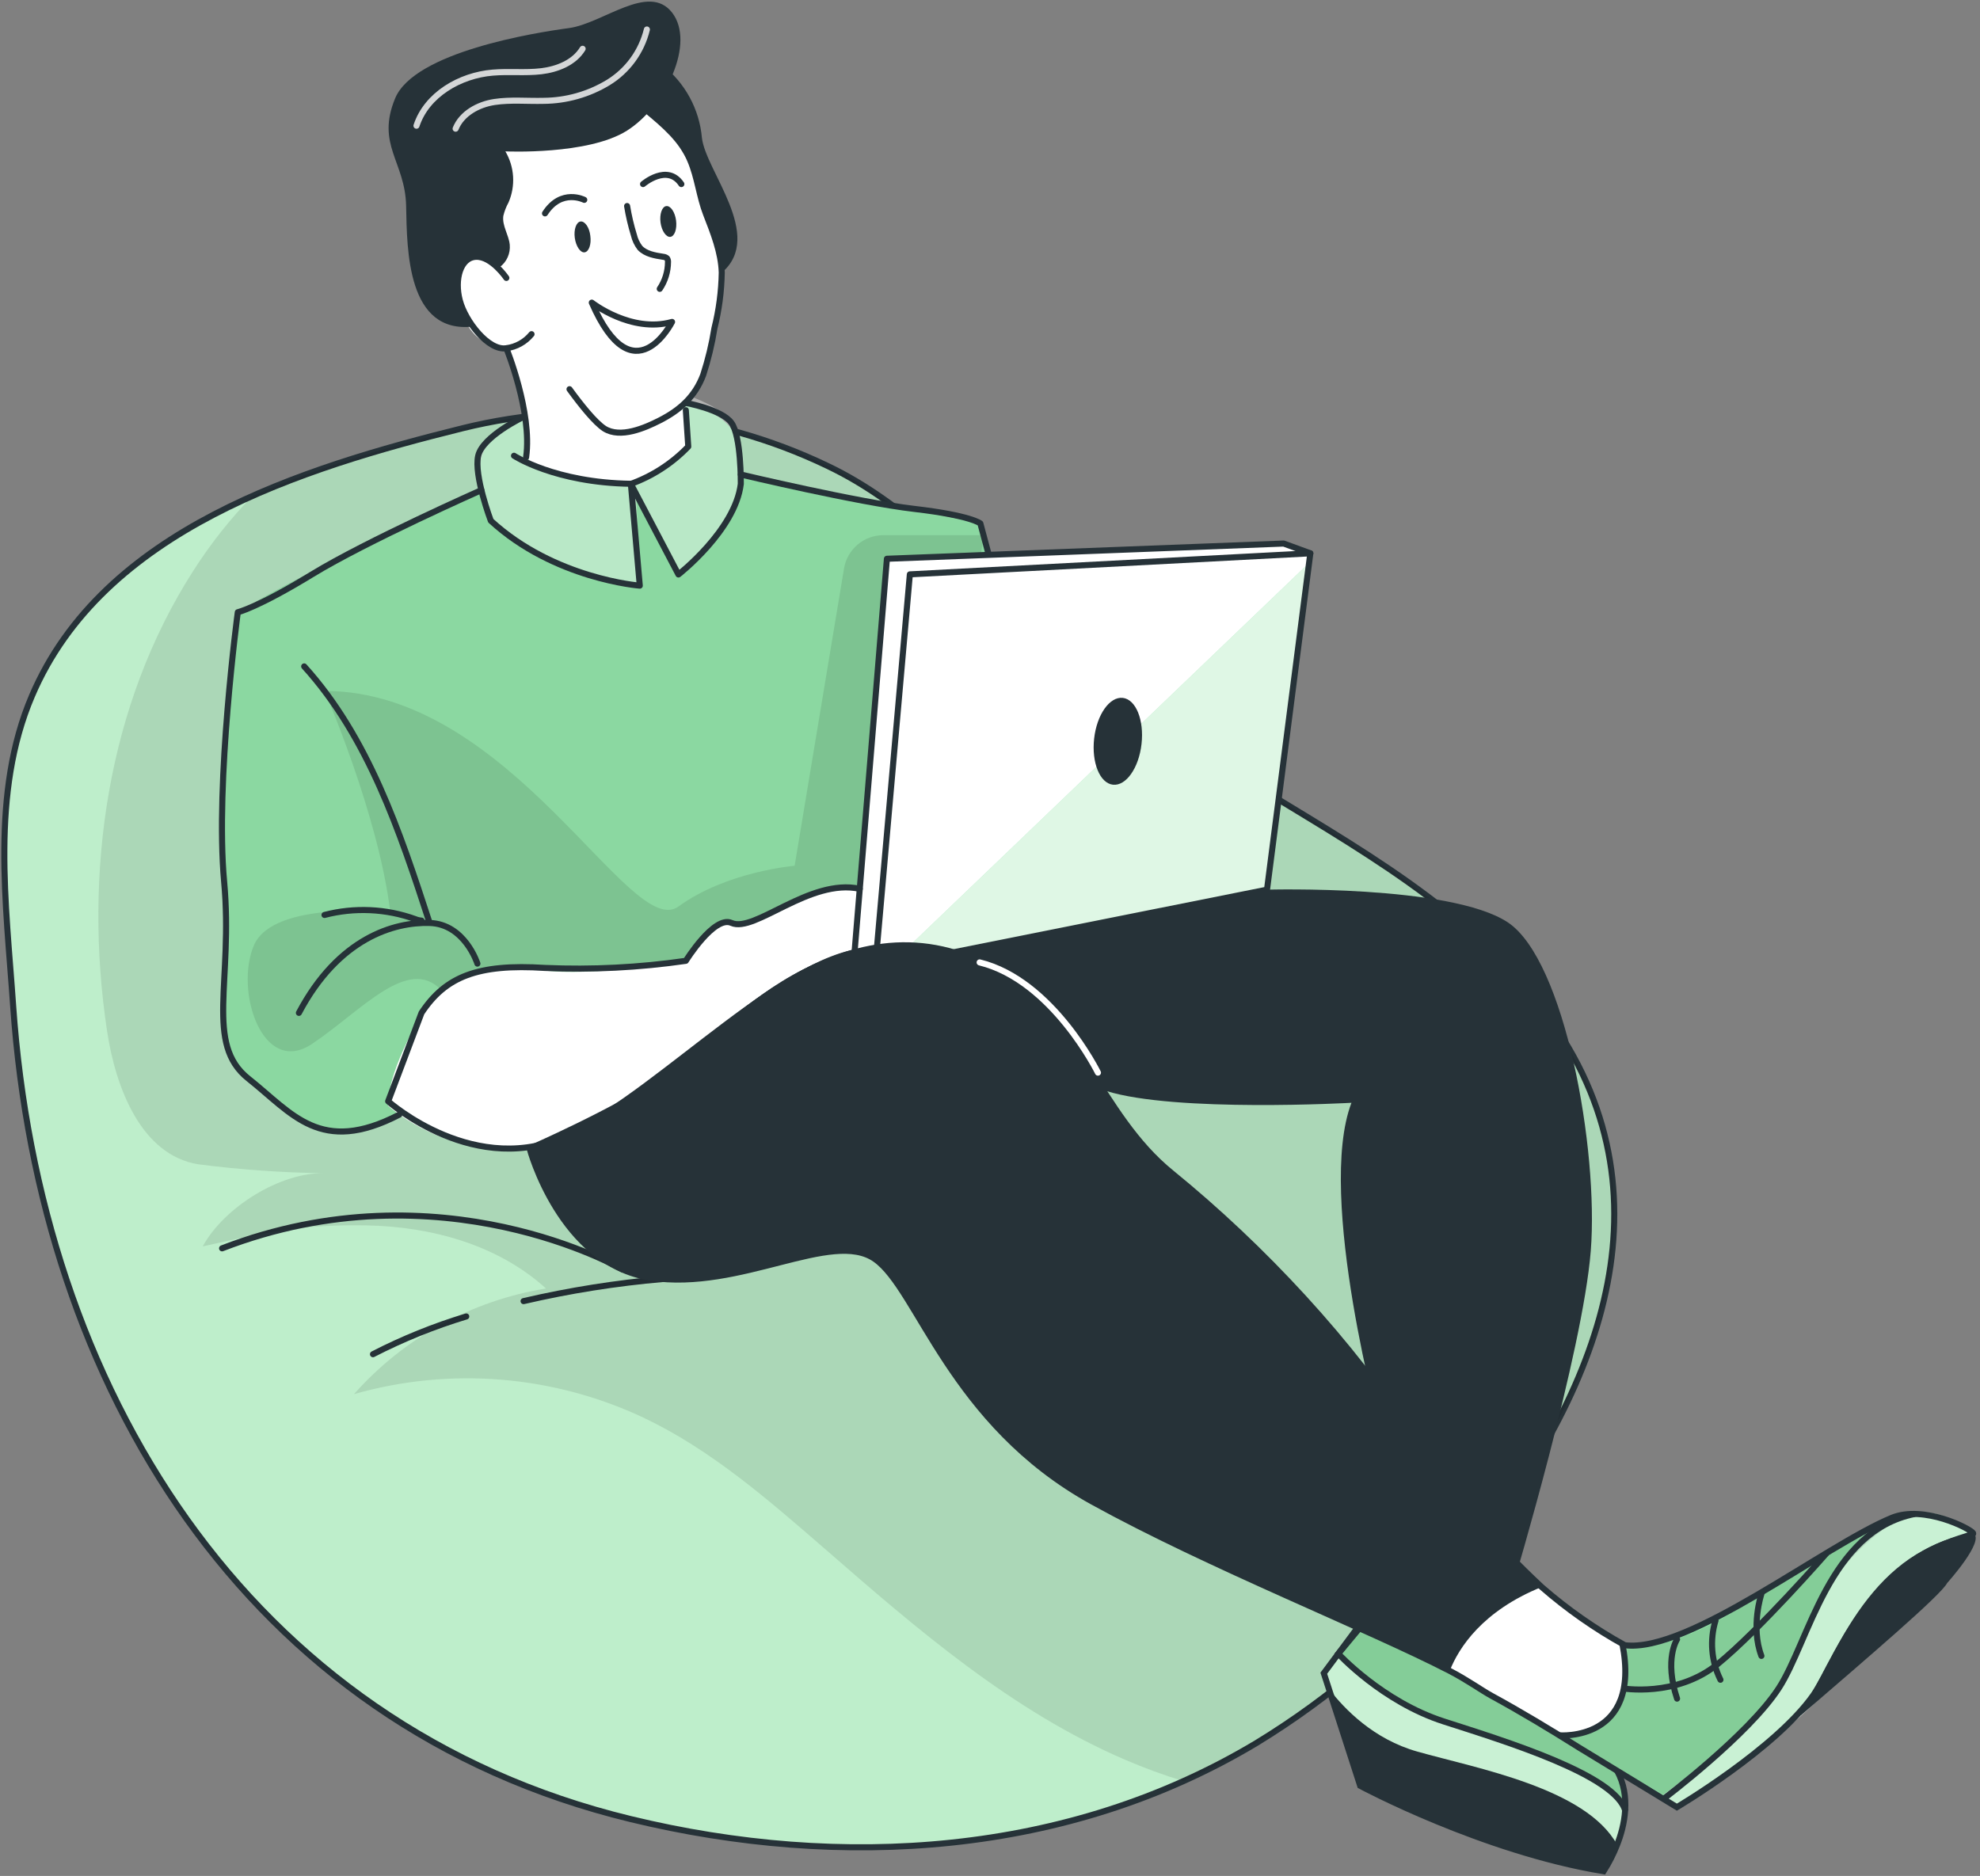 <svg width="496" height="470" viewBox="0 0 496 470" fill="none" xmlns="http://www.w3.org/2000/svg">
<rect x="0" y="0" width="496" height="470" fill="#808080" stroke="none"/>
<path d="M364.602 393.635C350.454 410.654 333.587 425.215 314.685 436.727C308.795 440.251 302.705 443.428 296.445 446.242C253.262 465.653 204.044 466.914 158.019 455.758C61.24 432.304 9.895 346.88 3.374 252.047C1.626 226.42 -2.296 198.741 8.086 174.36C18.468 149.979 39.459 134.84 63.201 124.322C80.438 116.646 99.058 111.493 115.976 107.282C146.592 99.719 178.886 103.051 207.312 116.706C227.209 126.146 241.376 142.546 258.111 156.363C259.884 157.822 261.668 159.277 263.461 160.726C280.366 174.333 298.137 186.828 316.661 198.133C344.796 215.294 373.6 231.482 391.582 260.301C420.264 306.235 396.066 356.243 364.602 393.635Z" fill="#92E3A9"/>
<path opacity="0.4" d="M364.602 393.635C350.454 410.654 333.587 425.215 314.685 436.727C308.795 440.251 302.705 443.428 296.445 446.242C253.262 465.653 204.044 466.914 158.019 455.758C61.24 432.304 9.895 346.88 3.374 252.047C1.626 226.42 -2.296 198.741 8.086 174.36C18.468 149.979 39.459 134.84 63.201 124.322C80.438 116.646 99.058 111.493 115.976 107.282C146.592 99.719 178.886 103.051 207.312 116.706C227.209 126.146 241.376 142.546 258.111 156.363C259.884 157.822 261.668 159.277 263.461 160.726C280.366 174.333 298.137 186.828 316.661 198.133C344.796 215.294 373.6 231.482 391.582 260.301C420.264 306.235 396.066 356.243 364.602 393.635Z" fill="white"/>
<path d="M263.401 160.726C261.607 159.287 259.823 157.827 258.05 156.348C241.33 142.501 227.133 126.146 207.252 116.706C178.823 103.059 146.531 99.727 115.915 107.282C75.68 117.269 25.779 132.651 7.995 174.375C-2.387 198.695 1.535 226.42 3.298 252.047C9.895 346.88 61.24 432.304 158.019 455.758C210.672 468.526 267.459 465.03 314.685 436.727C333.587 425.215 350.454 410.654 364.602 393.635C396.066 356.243 420.265 306.235 391.613 260.301C373.646 231.421 344.842 215.294 316.692 198.133C298.136 186.831 280.335 174.336 263.401 160.726V160.726Z" stroke="#263238" stroke-width="1.52" stroke-miterlimit="10"/>
<path d="M116.797 329.826C108.739 332.264 100.92 335.429 93.434 339.28" stroke="#263238" stroke-width="1.52" stroke-linecap="round" stroke-linejoin="round"/>
<path d="M166.121 320.432C154.35 321.451 142.668 323.305 131.161 325.98" stroke="#263238" stroke-width="1.52" stroke-linecap="round" stroke-linejoin="round"/>
<path d="M155.86 318C155.86 318 110.443 291.582 55.632 312.756" stroke="#263238" stroke-width="1.52" stroke-linecap="round" stroke-linejoin="round"/>
<path opacity="0.1" d="M364.603 393.635C350.454 410.654 333.588 425.215 314.686 436.727C308.796 440.251 302.706 443.428 296.446 446.242C291.504 444.729 286.648 442.948 281.899 440.907C253.536 428.747 229.733 408.182 206.477 387.905C192.447 375.745 178.19 363.281 161.394 355.27C138.681 344.531 112.841 342.403 88.677 349.282C101.175 335.176 118.166 325.826 136.77 322.818C124.762 311.89 108.057 307.299 91.823 307.01C75.59 306.722 66.652 308.713 50.783 312.27C56.088 302.511 70.163 293.68 81.275 293.938C70.712 293.798 60.166 293.052 49.689 291.704C35.355 289.394 28.941 272.522 26.798 258.173C20.87 218.653 26.874 176.564 48.443 142.972C52.713 136.272 57.653 130.023 63.187 124.322C80.423 116.646 99.043 111.493 115.961 107.282C146.577 99.719 178.871 103.051 207.298 116.706C227.195 126.146 241.361 142.546 258.096 156.363C259.87 157.822 261.653 159.277 263.447 160.726C280.352 174.333 298.123 186.828 316.647 198.133C344.782 215.294 373.586 231.482 391.567 260.301C420.265 306.235 396.067 356.243 364.603 393.635Z" fill="black"/>
<path d="M380.44 392.48C388.963 399.565 397.879 406.162 407.147 412.24C425.22 413.456 417.118 435.298 417.118 435.298L401.645 445.254C401.645 445.254 375.151 424.202 360.68 417.378C346.21 410.553 380.44 392.48 380.44 392.48Z" fill="white"/>
<path opacity="0.3" d="M252.016 162.504C252.016 162.504 249.538 137.986 245.586 131.101L185.577 118.88V114.229C185.577 114.229 186.96 106.142 173.584 101.081C160.208 96.019 132.331 102.601 125.141 108.042C117.952 113.484 120.581 122.847 120.581 122.847C120.581 122.847 96.413 135.053 85.561 139.704C76.677 143.803 68.016 148.369 59.614 153.384C59.614 153.384 54.69 209.746 55.662 222.833C56.635 235.92 54.872 248.232 55.997 255.482C57.121 262.733 58.003 266.852 65.603 273.023C73.203 279.194 80.119 288.223 100.046 279.27L97.265 277.066L228.441 232.88L252.016 162.504Z" fill="black"/>
<path d="M252.016 162.504C252.016 162.504 249.538 137.986 245.586 131.101L185.577 118.88V114.229C185.577 114.229 186.96 106.142 173.584 101.081C160.208 96.019 132.331 102.601 125.141 108.042C117.952 113.484 120.581 122.847 120.581 122.847C120.581 122.847 96.413 135.053 85.561 139.704C76.677 143.803 68.016 148.369 59.614 153.384C59.614 153.384 54.69 209.746 55.662 222.833C56.635 235.92 54.872 248.232 55.997 255.482C57.121 262.733 58.003 266.852 65.603 273.023C73.203 279.194 80.119 288.223 100.046 279.27L97.265 277.066L228.441 232.88L252.016 162.504Z" fill="#92E3A9"/>
<path opacity="0.05" d="M252.016 162.504C252.016 162.504 249.538 137.986 245.586 131.101L185.577 118.88V114.229C185.577 114.229 186.96 106.142 173.584 101.081C160.208 96.019 132.331 102.601 125.141 108.042C117.952 113.484 120.581 122.847 120.581 122.847C120.581 122.847 96.413 135.053 85.561 139.704C76.677 143.803 68.016 148.369 59.614 153.384C59.614 153.384 54.69 209.746 55.662 222.833C56.635 235.92 54.872 248.232 55.997 255.482C57.121 262.733 58.003 266.852 65.603 273.023C73.203 279.194 80.119 288.223 100.046 279.27L97.265 277.066L228.441 232.88L252.016 162.504Z" fill="black"/>
<path opacity="0.1" d="M246.377 134.08H221.267C218.905 134.084 216.622 134.924 214.822 136.452C213.021 137.98 211.82 140.096 211.432 142.425L199.059 216.905C199.059 216.905 182.02 218.318 169.951 227.119C157.883 235.92 128.197 173.129 81.29 173.098C81.29 173.098 94.787 203.954 97.782 228.578C97.782 228.578 68.461 225.386 63.597 236.862C58.733 248.338 65.801 269.846 78.204 261.517C90.607 253.187 102.281 239.294 110.565 248.08C118.849 256.866 155.861 261.593 155.861 261.593L212.815 232.88L234.901 222.498L246.377 134.08Z" fill="black"/>
<path opacity="0.4" d="M166.653 97.159C166.653 97.159 180.91 101.111 183.221 105.899C185.531 110.687 185.288 122.802 185.288 122.802C181.828 130.898 176.586 138.11 169.951 143.899L159.311 122.802L160.269 146.726C160.269 146.726 140.083 143.367 131.51 136.922L122.953 130.462C122.953 130.462 119.259 118.302 119.791 114.183C120.323 110.064 135.721 101.704 135.721 101.704L166.653 97.159Z" fill="white"/>
<path d="M404.137 466.078C403.742 465.212 409.989 454.177 405.095 442.944C400.2 431.711 392.403 436.043 392.403 436.043C392.403 436.043 370.196 421.907 360.863 417.438C354.139 414.061 347.662 410.211 341.483 405.917L331.618 419.202L340.738 447.413L404.137 466.078Z" fill="#92E3A9"/>
<path d="M391.598 435.359L420.113 452.778C420.113 452.778 440.162 439.919 449.723 431.042C459.284 422.166 480.761 403.257 480.761 403.257L494.441 384.85C494.441 384.85 484.956 373.115 469.148 382.539C448.72 394.699 423.807 412.362 407.193 412.194C407.193 412.194 410.461 432.608 391.704 435.359" fill="#92E3A9"/>
<path d="M161.819 23.47C161.819 23.47 174.755 43.047 177.111 49.386C179.467 55.724 181.367 65.102 180.895 69.617C180.424 74.131 175.682 98.314 173.295 99.014L171 101.613L172.52 111.858C172.52 111.858 162.397 129.353 132.635 116.524C132.635 116.524 131.48 96.095 127.863 89.681C124.245 83.266 118.834 90.897 113.407 72.368C107.981 53.839 125.263 34.368 125.263 34.368L161.819 23.47Z" fill="white"/>
<path opacity="0.5" d="M482.022 379.134C482.022 379.134 467.354 381.688 462.597 390.367C457.839 399.046 448.704 415.174 445.588 422.971C442.472 430.769 416.708 449.602 416.708 449.602L420.128 452.778C420.128 452.778 441.104 439.813 453.766 427.486C466.427 415.158 494.35 384.15 494.35 384.15C494.35 384.15 492.343 382.159 482.022 379.134Z" fill="white"/>
<path opacity="0.5" d="M335.251 414.322L331.618 419.202L342.775 442.336L404.137 464.391L406.98 455.408C406.98 455.408 407.922 446.288 386.384 439.357C364.845 432.426 351.712 427.85 345.587 423.093C339.461 418.335 335.251 414.322 335.251 414.322Z" fill="white"/>
<path d="M132.681 242.502C132.681 242.502 113.894 239.674 105.123 255.042C96.353 270.409 97.25 277.066 97.25 277.066C97.25 277.066 109.668 288.345 126.738 287.706C143.807 287.068 168.659 267.521 176.761 261.152C184.863 254.783 205.291 236.558 219.23 240.328L220.75 227.15C220.75 227.15 219.382 221.237 207.465 222.833C195.548 224.429 190.867 231.223 187.021 231.223C183.175 231.223 179.543 227.53 171.821 240.723C171.806 240.723 144.704 245.526 132.681 242.502Z" fill="white"/>
<path d="M157.092 51.62C157.492 54.083 158.061 56.516 158.794 58.901C159.069 60.065 159.587 61.158 160.314 62.108C161.743 63.628 164.053 64.023 166.166 64.342C166.515 64.367 166.846 64.506 167.109 64.738C167.279 65.01 167.359 65.329 167.337 65.65C167.324 68.044 166.605 70.381 165.269 72.368" stroke="#263238" stroke-width="1.52" stroke-linecap="round" stroke-linejoin="round"/>
<path opacity="0.1" d="M347.852 398.56L335.251 414.262C335.251 414.262 349.083 427.045 363.401 431.787C377.72 436.53 402.784 445.467 406.98 452.353L405.368 444.16C405.368 444.16 366.168 420.114 357.169 414.368C354.509 412.623 352.285 410.29 350.669 407.549C349.054 404.808 348.09 401.733 347.852 398.56Z" fill="black"/>
<path opacity="0.1" d="M391.598 435.359L416.693 449.602C416.693 449.602 429.081 441.12 435.161 434.873C441.241 428.626 448.735 421.694 453.401 407.695C459.77 388.346 478.01 379.134 478.01 379.134C478.01 379.134 452.641 391.082 439.432 400.414C426.224 409.747 413.349 413.699 405.871 413.061C405.795 413.106 411.799 432.106 391.598 435.359Z" fill="black"/>
<path d="M148.246 75.818C148.246 75.818 158.111 83.555 168.355 80.652C168.355 80.652 158.688 99.804 148.246 75.818Z" fill="white" stroke="#263238" stroke-width="1.52" stroke-linecap="round" stroke-linejoin="round"/>
<path d="M147.881 59.098C148.17 61.226 147.516 63.066 146.452 63.218C145.388 63.37 144.278 61.698 143.99 59.615C143.701 57.533 144.339 55.648 145.418 55.496C146.498 55.344 147.653 56.97 147.881 59.098Z" fill="#263238"/>
<path d="M169.358 55.222C169.632 57.366 168.994 59.205 167.93 59.342C166.866 59.478 165.741 57.822 165.467 55.754C165.194 53.687 165.817 51.772 166.896 51.635C167.975 51.498 169.07 53.094 169.358 55.222Z" fill="#263238"/>
<path d="M146.361 50.07C146.361 50.07 140.615 47.106 136.526 53.459" stroke="#263238" stroke-width="1.52" stroke-linecap="round" stroke-linejoin="round"/>
<path d="M161.089 46.118C161.089 46.118 167.169 40.904 170.68 46.118" stroke="#263238" stroke-width="1.52" stroke-linecap="round" stroke-linejoin="round"/>
<path d="M126.844 69.632C126.844 69.632 123.15 64.175 119.244 64.342C115.337 64.51 113.787 69.982 115.185 75.271C116.584 80.561 122.405 87.948 126.813 87.249C129.3 86.928 131.568 85.666 133.152 83.722" stroke="#263238" stroke-width="1.52" stroke-linecap="round" stroke-linejoin="round"/>
<path d="M162.26 27.878C166.409 31.328 170.802 35.082 172.9 40.159C174.754 44.476 175.165 49.279 176.867 53.642C178.676 58.308 180.652 63.187 180.804 68.279C180.723 72.99 180.106 77.677 178.965 82.248C178.333 86.212 177.393 90.12 176.153 93.937C174.101 99.394 170.316 102.753 165.239 105.337C161.545 107.222 155.389 109.897 151.392 107.374C149.066 105.854 145.57 101.506 142.667 97.509" stroke="#263238" stroke-width="1.52" stroke-linecap="round" stroke-linejoin="round"/>
<path d="M126.844 87.249C126.844 87.249 133.38 103.27 131.799 114.533" stroke="#263238" stroke-width="1.52" stroke-linecap="round" stroke-linejoin="round"/>
<path d="M125.172 66.942C126.042 66.298 126.731 65.441 127.173 64.453C127.615 63.465 127.795 62.38 127.695 61.302C127.452 58.84 125.75 56.56 126.084 54.098C126.364 52.918 126.804 51.783 127.391 50.723C128.277 48.678 128.666 46.453 128.529 44.229C128.392 42.005 127.731 39.845 126.601 37.925C126.601 37.925 147.364 38.898 157.092 32.711C166.82 26.525 174.238 10.702 168.355 3.147C162.473 -4.407 151.012 5.898 142.515 7.038C134.019 8.178 103.801 12.997 98.983 24.64C94.164 36.283 101.506 40.463 101.734 51.574C101.962 62.686 101.962 83.738 118.575 81.807C118.575 81.807 112.359 73.766 116.675 65.482C119.609 62.002 125.172 66.942 125.172 66.942Z" fill="#263238"/>
<path d="M165.892 16.28C168.712 18.476 171.049 21.229 172.759 24.366C174.469 27.504 175.516 30.96 175.833 34.52C176.76 42.85 191.535 59.038 180.879 68.264C180.879 68.264 178.402 58.46 176.943 53.626C175.483 48.793 173.614 39.946 171.167 36.906C168.719 33.866 155.739 23.226 155.739 23.226L165.892 16.28Z" fill="#263238"/>
<path d="M128.759 114.183C128.759 114.183 139.004 120.932 158.034 121.206L160.268 146.726C160.268 146.726 138.867 145.1 122.952 130.462C122.952 130.462 118.651 119.078 119.791 114.183C120.931 109.289 131.16 104.44 131.16 104.44" stroke="#263238" stroke-width="1.52" stroke-linecap="round" stroke-linejoin="round"/>
<path d="M171.805 102.768L172.413 111.888C168.401 116.067 163.481 119.265 158.034 121.236L169.951 143.93C169.951 143.93 184.163 132.864 185.576 121.236C185.576 121.236 185.698 109.334 183.22 105.93C180.743 102.525 171.714 100.929 171.714 100.929" stroke="#263238" stroke-width="1.52" stroke-linecap="round" stroke-linejoin="round"/>
<path opacity="0.8" d="M114.136 32.24C115.656 28.425 119.821 26.16 123.88 25.552C127.938 24.944 132.103 25.37 136.207 25.263C141.89 25.217 147.455 23.642 152.319 20.703C154.735 19.232 156.838 17.298 158.508 15.014C160.177 12.729 161.379 10.138 162.047 7.388" stroke="white" stroke-width="1.52" stroke-linecap="round" stroke-linejoin="round"/>
<path opacity="0.8" d="M104.332 31.495C106.901 23.698 115.231 18.879 123.423 18.195C127.482 17.846 131.586 18.317 135.583 17.846C139.581 17.374 143.837 15.702 145.95 12.222" stroke="white" stroke-width="1.52" stroke-linecap="round" stroke-linejoin="round"/>
<path d="M100.016 279.27C80.256 289.515 73.233 278.966 62.228 270.242C51.224 261.517 58.444 245.922 56.148 220.918C53.853 195.914 59.569 153.384 59.569 153.384C59.569 153.384 64.493 152.259 78.158 143.899C91.823 135.539 120.581 122.802 120.581 122.802" stroke="#263238" stroke-width="1.52" stroke-linecap="round" stroke-linejoin="round"/>
<path d="M119.593 241.422C119.593 241.422 116.462 231.497 107.616 231.238C98.769 230.98 84.816 234.962 74.875 253.765" stroke="#263238" stroke-width="1.52" stroke-linecap="round" stroke-linejoin="round"/>
<path d="M105.594 230.646C105.044 230.61 104.505 230.481 103.998 230.266C96.705 227.641 88.79 227.281 81.289 229.232" stroke="#263238" stroke-width="1.52" stroke-linecap="round" stroke-linejoin="round"/>
<path d="M76.198 166.958C92.294 184.742 100.138 208.271 107.57 231.071" stroke="#263238" stroke-width="1.52" stroke-linecap="round" stroke-linejoin="round"/>
<path d="M185.577 118.88C185.577 118.88 214.761 125.842 229.018 127.498C243.276 129.155 245.586 131.146 245.586 131.146L248.246 141.087" stroke="#263238" stroke-width="1.52" stroke-linecap="round" stroke-linejoin="round"/>
<path d="M321.571 136.178L222.178 139.993L214.061 242.213H231.085L317.391 222.894L328.244 138.625L321.571 136.178Z" fill="white"/>
<path d="M219.229 245.238L327.939 141.042L317.391 222.894L219.229 245.238Z" fill="#92E3A9"/>
<path opacity="0.7" d="M219.229 245.238L327.939 141.042L317.391 222.894L219.229 245.238Z" fill="white"/>
<path d="M219.229 242.502L227.923 143.899L328.243 138.625L317.391 222.894L219.229 242.502Z" stroke="#263238" stroke-width="1.52" stroke-linecap="round" stroke-linejoin="round"/>
<path d="M285.957 186.398C285.288 192.402 282.081 196.962 278.798 196.598C275.515 196.233 273.417 191.05 274.086 185.046C274.755 179.042 277.977 174.482 281.26 174.846C284.544 175.211 286.641 180.394 285.957 186.398Z" fill="#263238"/>
<path d="M317.391 222.894C317.391 222.894 363.325 221.586 377.689 231.071C392.053 240.556 400.489 288.117 398.498 313.379C396.507 338.642 379.179 396.614 379.179 396.614L345.982 359.04C345.982 359.04 329.627 299.578 338.549 276.291C338.549 276.291 294.469 278.769 277.111 273.327C277.111 273.327 261.561 247.867 234.9 239.446L317.391 222.894Z" fill="#263238"/>
<path d="M386.186 397.602C374.395 386.595 363.807 374.367 354.6 361.122C338.534 336.301 316.327 312.482 293.481 293.893C275.074 278.966 270.909 254.646 248.2 242.441C210.58 222.27 178.052 262.353 165.892 270.47C153.732 278.586 132.68 287.782 132.68 287.782C132.68 287.782 140.372 316.662 162.959 320.082C185.546 323.502 208.392 307.922 219.199 315.446C230.006 322.97 238.001 356.562 273.691 376.246C302.86 392.328 342.608 408.014 363.112 418.594C367.672 420.965 371.077 423.458 373.661 424.871C380.744 428.732 388.314 433.277 395.458 437.776L420.067 452.763C420.067 452.763 444.767 438.156 454.252 424.689C455.513 422.88 458.143 418.062 460.605 413.41C465.971 403.242 472.765 394.122 482.174 389.09C488.68 385.579 494.471 384.53 494.334 384.166C493.711 383.01 481.916 376.976 473.905 380.274C456.942 387.282 423.031 414.201 407.025 412.194C399.581 408.084 392.595 403.192 386.186 397.602V397.602Z" stroke="#263238" stroke-width="1.52" stroke-miterlimit="10"/>
<path d="M386.186 397.602C371.396 403.576 365.438 412.802 363.158 418.609C342.653 407.969 302.905 392.343 273.736 376.262C238.047 356.502 230.112 322.97 219.244 315.462C208.376 307.953 185.516 323.578 163.004 320.098C140.493 316.617 132.68 287.767 132.68 287.767C132.68 287.767 153.748 278.647 165.908 270.53C178.068 262.414 206.112 222.316 248.2 242.502C271.441 253.643 275.074 278.982 293.481 293.954C316.281 312.482 338.534 336.362 354.6 361.183C363.785 374.426 374.375 386.637 386.186 397.602Z" fill="#263238"/>
<path d="M275.044 268.737C275.044 268.737 263.659 245.602 245.404 241.118" stroke="white" stroke-width="1.52" stroke-linecap="round" stroke-linejoin="round"/>
<path d="M215.369 222.681C202.813 219.945 189.027 233.822 183.221 231.223C178.904 229.293 171.805 240.723 171.805 240.723C160.121 242.41 148.306 243.006 136.511 242.502C119.593 241.422 111.583 244.721 105.594 253.765L97.234 275.911C97.234 275.911 119.289 295.671 142.834 284.165C166.379 272.658 197.661 237.942 219.214 238.063" stroke="#263238" stroke-width="1.52" stroke-linecap="round" stroke-linejoin="round"/>
<path d="M390.639 434.766C390.639 434.766 411.251 436.454 406.417 411.83" stroke="#263238" stroke-width="1.52" stroke-miterlimit="10"/>
<path d="M487.768 396.614C486.248 399.654 467.354 415.736 451.075 429.796C451.075 429.583 455.635 420.995 457.52 417.332C461.852 409.246 473.039 387.069 494.334 384.15C497.359 385.974 487.768 396.614 487.768 396.614Z" fill="#263238"/>
<path d="M479.666 379.302C458.128 383.588 453.234 411.222 445.588 422.971C437.942 434.721 416.708 450.696 416.708 450.696" stroke="#263238" stroke-width="1.52" stroke-miterlimit="10"/>
<path d="M405.095 443.643C408.606 450.058 406.949 457.506 405.095 462.172C404.186 464.49 403.056 466.714 401.72 468.814C371.229 463.798 340.738 447.413 340.738 447.413L332.88 423.093L331.618 419.202L343.459 403.257" stroke="#263238" stroke-width="1.52" stroke-miterlimit="10"/>
<path d="M405.095 462.172C404.187 464.49 403.056 466.714 401.721 468.814C371.229 463.798 340.738 447.413 340.738 447.413L332.88 423.093C336.817 428.23 344.113 435.754 355.057 438.84C369.907 443.05 397.313 447.975 405.095 462.172Z" fill="#263238"/>
<path d="M214.061 238.656L222.178 139.993L321.571 136.178L328.244 138.625" stroke="#263238" stroke-width="1.52" stroke-linecap="round" stroke-linejoin="round"/>
<path d="M406.28 422.971C406.28 422.971 419.869 425.403 430.311 416.891C440.754 408.379 457.58 389.121 457.58 389.121" stroke="#263238" stroke-width="1.52" stroke-miterlimit="10"/>
<path d="M420.113 410.72C420.113 410.72 416.829 415.66 420.113 425.57" stroke="#263238" stroke-width="1.52" stroke-linecap="round" stroke-linejoin="round"/>
<path d="M429.749 405.993C428.255 410.919 428.695 416.23 430.98 420.843" stroke="#263238" stroke-width="1.52" stroke-linecap="round" stroke-linejoin="round"/>
<path d="M441.241 399.335C441.241 399.335 438.489 407.589 441.241 414.87" stroke="#263238" stroke-width="1.52" stroke-linecap="round" stroke-linejoin="round"/>
<path d="M346.149 401.205L335.251 414.322C335.251 414.322 346.225 426.315 361.714 431.301C377.203 436.286 404.867 444.753 407.162 453.766" stroke="#263238" stroke-width="1.52" stroke-miterlimit="10"/>
</svg>
